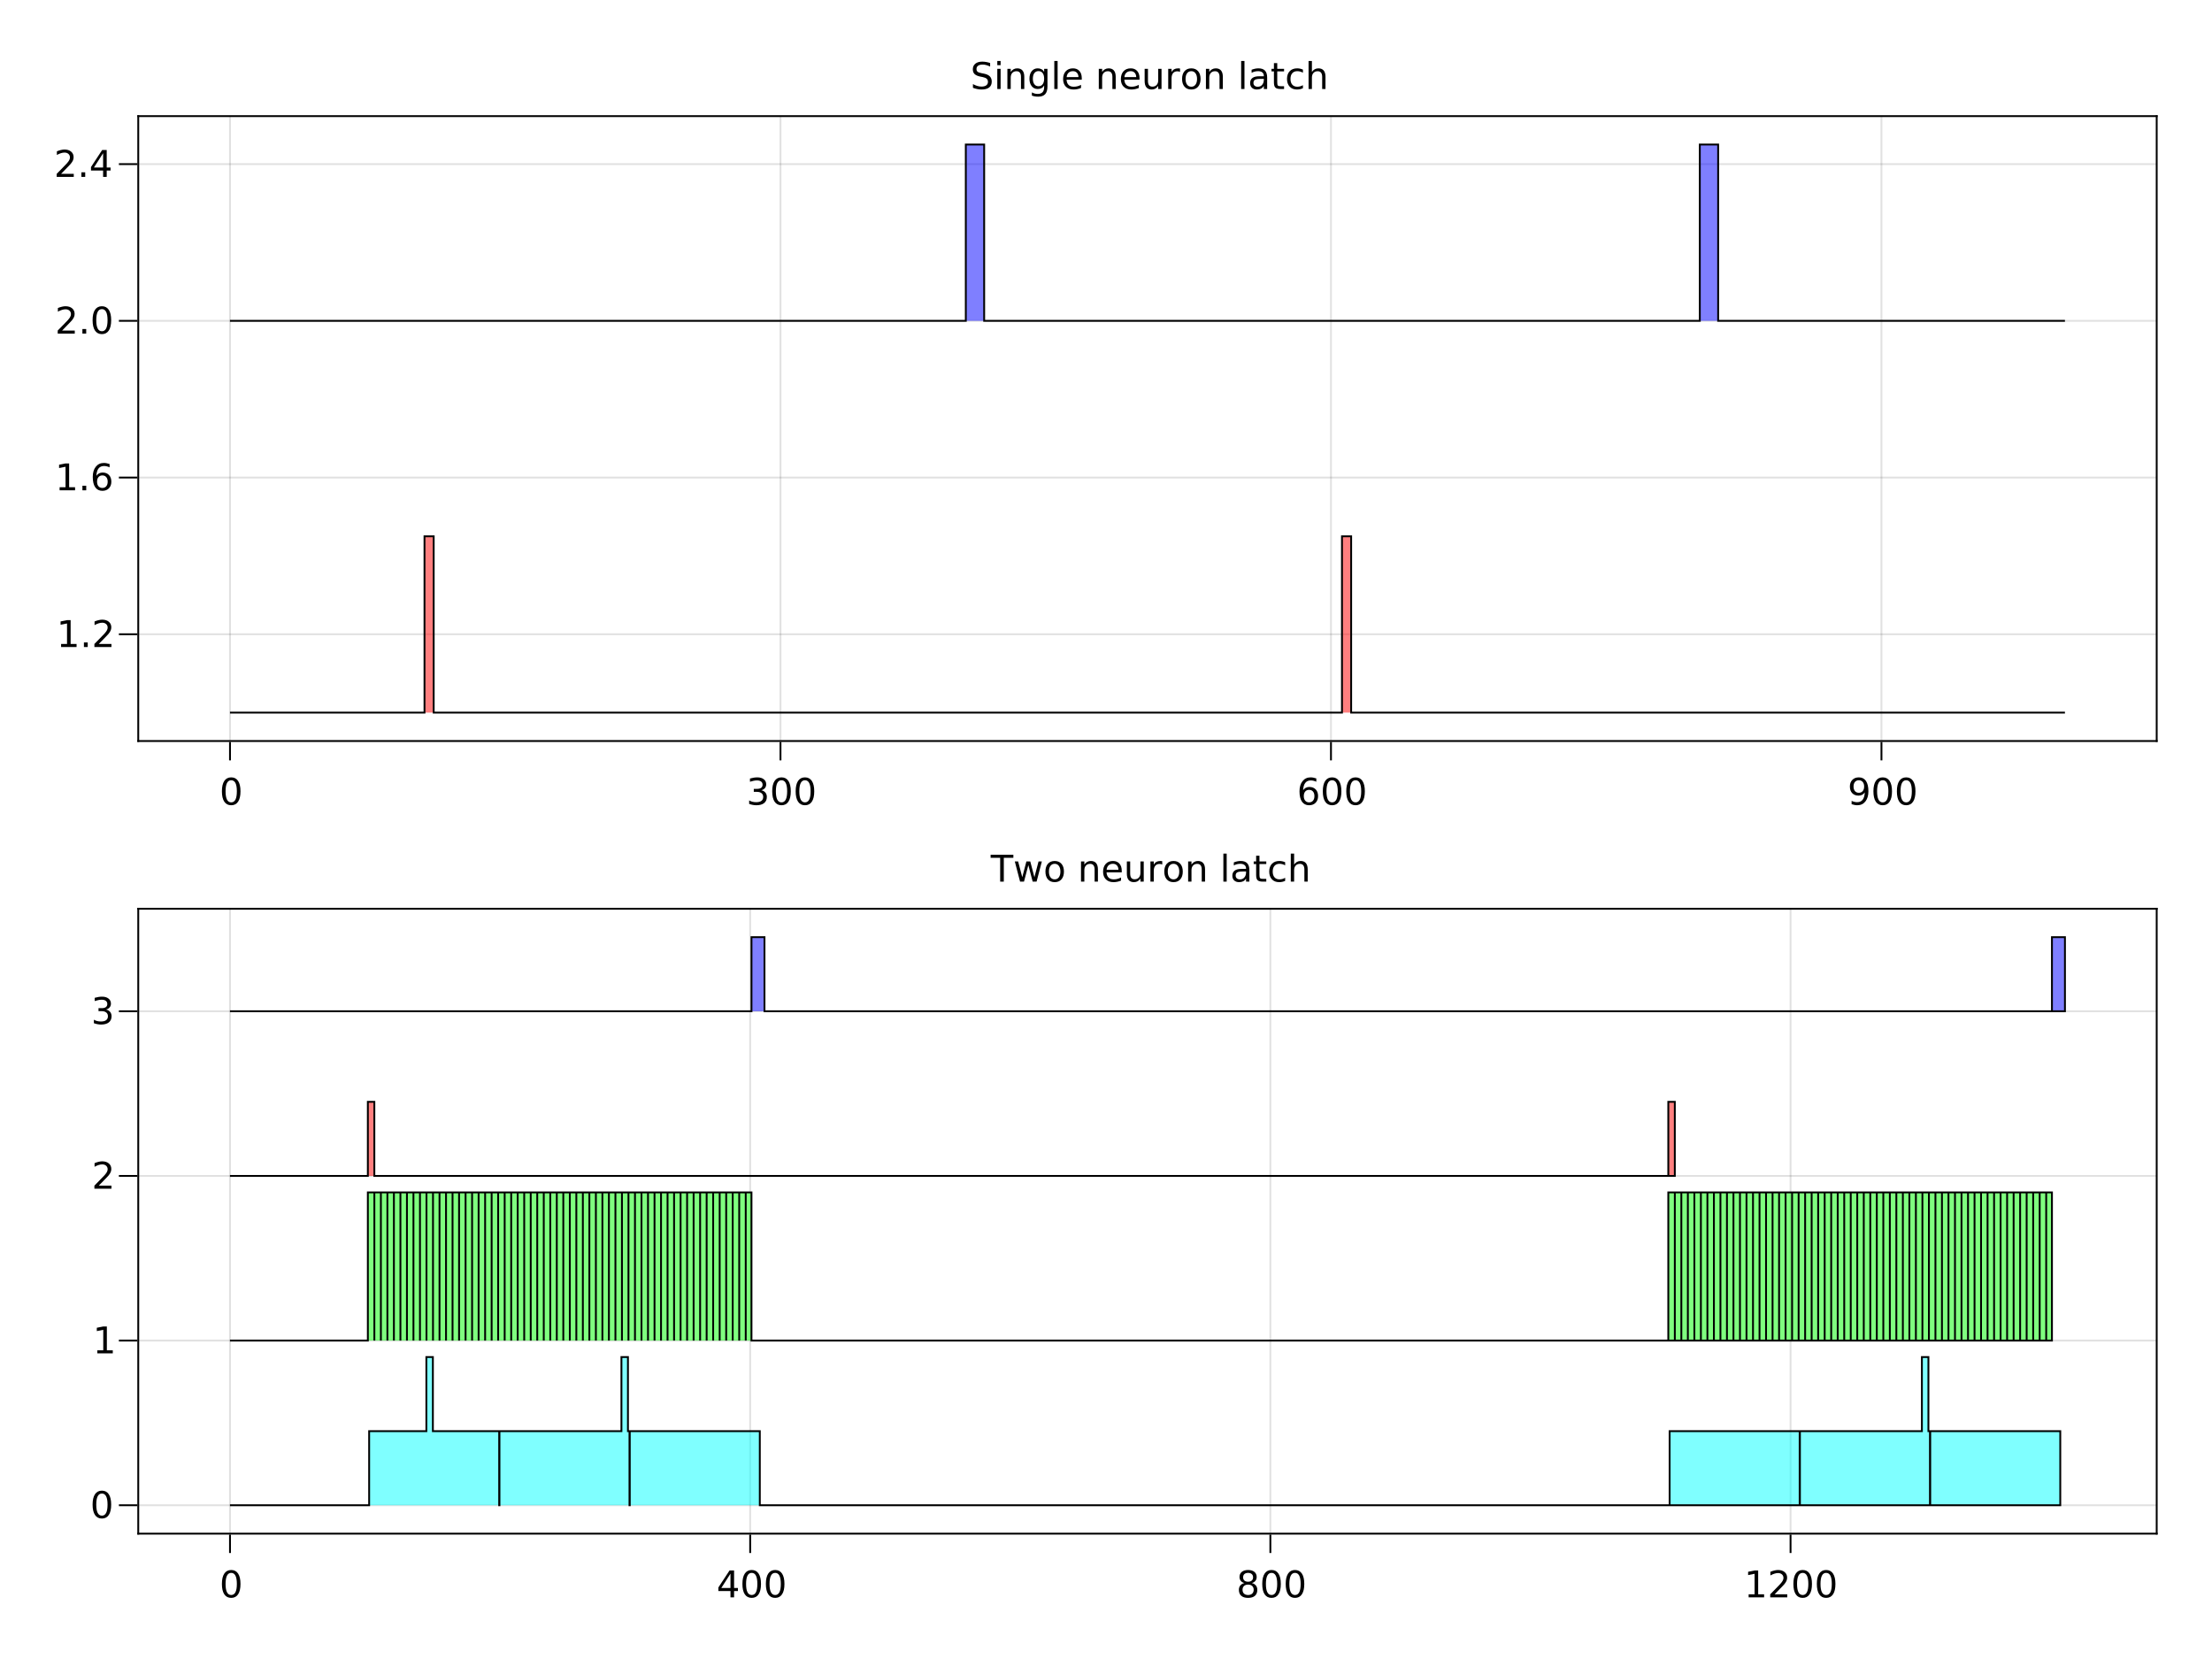 <?xml version="1.0" encoding="UTF-8"?>
<svg xmlns="http://www.w3.org/2000/svg" xmlns:xlink="http://www.w3.org/1999/xlink" width="1200pt" height="900pt" viewBox="0 0 1200 900" version="1.1">
<defs>
<g>
<symbol overflow="visible" id="glyph0-0">
<path style="stroke:none;" d="M 1 3.531 L 1 -14.109 L 11 -14.109 L 11 3.531 Z M 2.125 2.422 L 9.891 2.422 L 9.891 -12.984 L 2.125 -12.984 Z M 2.125 2.422 "/>
</symbol>
<symbol overflow="visible" id="glyph0-1">
<path style="stroke:none;" d="M 6.359 -13.281 C 5.336 -13.281 4.57 -12.781 4.062 -11.781 C 3.551 -10.781 3.297 -9.281 3.297 -7.281 C 3.297 -5.281 3.551 -3.781 4.062 -2.781 C 4.57 -1.781 5.336 -1.281 6.359 -1.281 C 7.379 -1.281 8.145 -1.781 8.656 -2.781 C 9.164 -3.781 9.422 -5.281 9.422 -7.281 C 9.422 -9.281 9.164 -10.781 8.656 -11.781 C 8.145 -12.781 7.379 -13.281 6.359 -13.281 Z M 6.359 -14.844 C 7.992 -14.844 9.238 -14.195 10.094 -12.906 C 10.957 -11.613 11.391 -9.738 11.391 -7.281 C 11.391 -4.82 10.957 -2.945 10.094 -1.656 C 9.238 -0.363 7.992 0.281 6.359 0.281 C 4.723 0.281 3.473 -0.363 2.609 -1.656 C 1.742 -2.945 1.312 -4.82 1.312 -7.281 C 1.312 -9.738 1.742 -11.613 2.609 -12.906 C 3.473 -14.195 4.723 -14.844 6.359 -14.844 Z M 6.359 -14.844 "/>
</symbol>
<symbol overflow="visible" id="glyph0-2">
<path style="stroke:none;" d="M 8.109 -7.859 C 9.055 -7.66 9.797 -7.238 10.328 -6.594 C 10.859 -5.957 11.125 -5.172 11.125 -4.234 C 11.125 -2.797 10.629 -1.68 9.641 -0.891 C 8.648 -0.109 7.242 0.281 5.422 0.281 C 4.805 0.281 4.176 0.219 3.531 0.094 C 2.883 -0.02 2.219 -0.195 1.531 -0.438 L 1.531 -2.344 C 2.07 -2.02 2.664 -1.773 3.312 -1.609 C 3.969 -1.453 4.648 -1.375 5.359 -1.375 C 6.598 -1.375 7.539 -1.617 8.188 -2.109 C 8.832 -2.598 9.156 -3.305 9.156 -4.234 C 9.156 -5.098 8.852 -5.77 8.25 -6.25 C 7.656 -6.738 6.82 -6.984 5.75 -6.984 L 4.047 -6.984 L 4.047 -8.609 L 5.828 -8.609 C 6.797 -8.609 7.535 -8.801 8.047 -9.188 C 8.555 -9.57 8.812 -10.129 8.812 -10.859 C 8.812 -11.609 8.547 -12.18 8.016 -12.578 C 7.492 -12.984 6.738 -13.188 5.75 -13.188 C 5.207 -13.188 4.625 -13.125 4 -13 C 3.383 -12.883 2.707 -12.707 1.969 -12.469 L 1.969 -14.219 C 2.719 -14.426 3.414 -14.582 4.062 -14.688 C 4.719 -14.789 5.336 -14.844 5.922 -14.844 C 7.422 -14.844 8.602 -14.5 9.469 -13.812 C 10.344 -13.133 10.781 -12.219 10.781 -11.062 C 10.781 -10.258 10.547 -9.578 10.078 -9.016 C 9.617 -8.461 8.961 -8.078 8.109 -7.859 Z M 8.109 -7.859 "/>
</symbol>
<symbol overflow="visible" id="glyph0-3">
<path style="stroke:none;" d="M 6.609 -8.078 C 5.723 -8.078 5.02 -7.773 4.5 -7.172 C 3.977 -6.566 3.719 -5.734 3.719 -4.672 C 3.719 -3.629 3.977 -2.801 4.5 -2.188 C 5.02 -1.582 5.723 -1.281 6.609 -1.281 C 7.492 -1.281 8.191 -1.582 8.703 -2.188 C 9.223 -2.801 9.484 -3.629 9.484 -4.672 C 9.484 -5.734 9.223 -6.566 8.703 -7.172 C 8.191 -7.773 7.492 -8.078 6.609 -8.078 Z M 10.516 -14.266 L 10.516 -12.469 C 10.023 -12.695 9.523 -12.875 9.016 -13 C 8.516 -13.125 8.016 -13.188 7.516 -13.188 C 6.211 -13.188 5.219 -12.742 4.531 -11.859 C 3.844 -10.984 3.453 -9.656 3.359 -7.875 C 3.742 -8.445 4.223 -8.883 4.797 -9.188 C 5.379 -9.488 6.02 -9.641 6.719 -9.641 C 8.188 -9.641 9.344 -9.191 10.188 -8.297 C 11.039 -7.41 11.469 -6.203 11.469 -4.672 C 11.469 -3.18 11.023 -1.984 10.141 -1.078 C 9.254 -0.172 8.078 0.281 6.609 0.281 C 4.922 0.281 3.629 -0.363 2.734 -1.656 C 1.836 -2.945 1.391 -4.82 1.391 -7.281 C 1.391 -9.582 1.938 -11.414 3.031 -12.781 C 4.125 -14.156 5.594 -14.844 7.438 -14.844 C 7.938 -14.844 8.438 -14.789 8.938 -14.688 C 9.445 -14.594 9.973 -14.453 10.516 -14.266 Z M 10.516 -14.266 "/>
</symbol>
<symbol overflow="visible" id="glyph0-4">
<path style="stroke:none;" d="M 2.203 -0.297 L 2.203 -2.094 C 2.691 -1.863 3.191 -1.688 3.703 -1.562 C 4.211 -1.438 4.711 -1.375 5.203 -1.375 C 6.504 -1.375 7.492 -1.812 8.172 -2.688 C 8.859 -3.562 9.254 -4.895 9.359 -6.688 C 8.984 -6.125 8.504 -5.691 7.922 -5.391 C 7.336 -5.086 6.695 -4.938 6 -4.938 C 4.539 -4.938 3.383 -5.379 2.531 -6.266 C 1.688 -7.148 1.266 -8.359 1.266 -9.891 C 1.266 -11.379 1.707 -12.578 2.594 -13.484 C 3.477 -14.391 4.656 -14.844 6.125 -14.844 C 7.812 -14.844 9.098 -14.195 9.984 -12.906 C 10.867 -11.613 11.312 -9.738 11.312 -7.281 C 11.312 -4.977 10.766 -3.141 9.672 -1.766 C 8.586 -0.398 7.125 0.281 5.281 0.281 C 4.789 0.281 4.289 0.227 3.781 0.125 C 3.27 0.031 2.742 -0.109 2.203 -0.297 Z M 6.125 -6.484 C 7.008 -6.484 7.707 -6.785 8.219 -7.391 C 8.738 -7.992 9 -8.828 9 -9.891 C 9 -10.93 8.738 -11.754 8.219 -12.359 C 7.707 -12.973 7.008 -13.281 6.125 -13.281 C 5.238 -13.281 4.535 -12.973 4.016 -12.359 C 3.504 -11.754 3.25 -10.93 3.25 -9.891 C 3.25 -8.828 3.504 -7.992 4.016 -7.391 C 4.535 -6.785 5.238 -6.484 6.125 -6.484 Z M 6.125 -6.484 "/>
</symbol>
<symbol overflow="visible" id="glyph0-5">
<path style="stroke:none;" d="M 2.484 -1.656 L 5.703 -1.656 L 5.703 -12.781 L 2.203 -12.078 L 2.203 -13.875 L 5.688 -14.578 L 7.656 -14.578 L 7.656 -1.656 L 10.875 -1.656 L 10.875 0 L 2.484 0 Z M 2.484 -1.656 "/>
</symbol>
<symbol overflow="visible" id="glyph0-6">
<path style="stroke:none;" d="M 2.141 -2.484 L 4.203 -2.484 L 4.203 0 L 2.141 0 Z M 2.141 -2.484 "/>
</symbol>
<symbol overflow="visible" id="glyph0-7">
<path style="stroke:none;" d="M 3.844 -1.656 L 10.719 -1.656 L 10.719 0 L 1.469 0 L 1.469 -1.656 C 2.219 -2.438 3.238 -3.477 4.531 -4.781 C 5.82 -6.082 6.633 -6.926 6.969 -7.312 C 7.594 -8.02 8.031 -8.617 8.281 -9.109 C 8.531 -9.598 8.656 -10.082 8.656 -10.562 C 8.656 -11.332 8.383 -11.961 7.844 -12.453 C 7.301 -12.941 6.594 -13.188 5.719 -13.188 C 5.102 -13.188 4.453 -13.078 3.766 -12.859 C 3.078 -12.648 2.344 -12.328 1.562 -11.891 L 1.562 -13.875 C 2.352 -14.195 3.094 -14.438 3.781 -14.594 C 4.477 -14.758 5.113 -14.844 5.688 -14.844 C 7.195 -14.844 8.398 -14.461 9.297 -13.703 C 10.191 -12.953 10.641 -11.945 10.641 -10.688 C 10.641 -10.082 10.523 -9.508 10.297 -8.969 C 10.078 -8.438 9.672 -7.805 9.078 -7.078 C 8.922 -6.891 8.406 -6.344 7.531 -5.438 C 6.656 -4.539 5.426 -3.281 3.844 -1.656 Z M 3.844 -1.656 "/>
</symbol>
<symbol overflow="visible" id="glyph0-8">
<path style="stroke:none;" d="M 7.562 -12.859 L 2.578 -5.078 L 7.562 -5.078 Z M 7.047 -14.578 L 9.516 -14.578 L 9.516 -5.078 L 11.609 -5.078 L 11.609 -3.438 L 9.516 -3.438 L 9.516 0 L 7.562 0 L 7.562 -3.438 L 0.984 -3.438 L 0.984 -5.344 Z M 7.047 -14.578 "/>
</symbol>
<symbol overflow="visible" id="glyph0-9">
<path style="stroke:none;" d="M 10.703 -14.109 L 10.703 -12.172 C 9.953 -12.535 9.242 -12.805 8.578 -12.984 C 7.922 -13.16 7.281 -13.25 6.656 -13.25 C 5.582 -13.25 4.754 -13.039 4.172 -12.625 C 3.586 -12.207 3.297 -11.613 3.297 -10.844 C 3.297 -10.195 3.488 -9.707 3.875 -9.375 C 4.27 -9.051 5.004 -8.785 6.078 -8.578 L 7.281 -8.344 C 8.75 -8.062 9.832 -7.566 10.531 -6.859 C 11.227 -6.148 11.578 -5.207 11.578 -4.031 C 11.578 -2.613 11.102 -1.539 10.156 -0.812 C 9.207 -0.082 7.82 0.281 6 0.281 C 5.312 0.281 4.578 0.203 3.797 0.047 C 3.016 -0.109 2.207 -0.336 1.375 -0.641 L 1.375 -2.672 C 2.176 -2.223 2.961 -1.883 3.734 -1.656 C 4.504 -1.426 5.258 -1.312 6 -1.312 C 7.125 -1.312 7.988 -1.531 8.594 -1.969 C 9.207 -2.414 9.516 -3.051 9.516 -3.875 C 9.516 -4.594 9.297 -5.148 8.859 -5.547 C 8.422 -5.953 7.703 -6.258 6.703 -6.469 L 5.5 -6.703 C 4.031 -6.992 2.961 -7.453 2.297 -8.078 C 1.641 -8.703 1.312 -9.57 1.312 -10.688 C 1.312 -11.977 1.766 -12.992 2.672 -13.734 C 3.586 -14.473 4.844 -14.844 6.438 -14.844 C 7.125 -14.844 7.82 -14.781 8.531 -14.656 C 9.238 -14.531 9.961 -14.348 10.703 -14.109 Z M 10.703 -14.109 "/>
</symbol>
<symbol overflow="visible" id="glyph0-10">
<path style="stroke:none;" d="M 1.891 -10.938 L 3.688 -10.938 L 3.688 0 L 1.891 0 Z M 1.891 -15.203 L 3.688 -15.203 L 3.688 -12.922 L 1.891 -12.922 Z M 1.891 -15.203 "/>
</symbol>
<symbol overflow="visible" id="glyph0-11">
<path style="stroke:none;" d="M 10.984 -6.609 L 10.984 0 L 9.188 0 L 9.188 -6.547 C 9.188 -7.578 8.984 -8.348 8.578 -8.859 C 8.172 -9.379 7.566 -9.641 6.766 -9.641 C 5.785 -9.641 5.016 -9.328 4.453 -8.703 C 3.898 -8.086 3.625 -7.25 3.625 -6.188 L 3.625 0 L 1.812 0 L 1.812 -10.938 L 3.625 -10.938 L 3.625 -9.234 C 4.051 -9.891 4.555 -10.379 5.141 -10.703 C 5.723 -11.035 6.395 -11.203 7.156 -11.203 C 8.414 -11.203 9.367 -10.812 10.016 -10.031 C 10.66 -9.258 10.984 -8.117 10.984 -6.609 Z M 10.984 -6.609 "/>
</symbol>
<symbol overflow="visible" id="glyph0-12">
<path style="stroke:none;" d="M 9.078 -5.594 C 9.078 -6.895 8.805 -7.906 8.266 -8.625 C 7.734 -9.344 6.984 -9.703 6.016 -9.703 C 5.055 -9.703 4.305 -9.344 3.766 -8.625 C 3.223 -7.906 2.953 -6.895 2.953 -5.594 C 2.953 -4.301 3.223 -3.297 3.766 -2.578 C 4.305 -1.859 5.055 -1.5 6.016 -1.5 C 6.984 -1.5 7.734 -1.859 8.266 -2.578 C 8.805 -3.297 9.078 -4.301 9.078 -5.594 Z M 10.875 -1.359 C 10.875 0.504 10.461 1.891 9.641 2.797 C 8.816 3.703 7.551 4.156 5.844 4.156 C 5.207 4.156 4.609 4.109 4.047 4.016 C 3.492 3.922 2.953 3.773 2.422 3.578 L 2.422 1.844 C 2.953 2.125 3.473 2.332 3.984 2.469 C 4.492 2.602 5.02 2.672 5.562 2.672 C 6.738 2.672 7.617 2.363 8.203 1.75 C 8.785 1.133 9.078 0.207 9.078 -1.031 L 9.078 -1.922 C 8.711 -1.273 8.238 -0.789 7.656 -0.469 C 7.07 -0.156 6.379 0 5.578 0 C 4.234 0 3.148 -0.508 2.328 -1.531 C 1.516 -2.551 1.109 -3.906 1.109 -5.594 C 1.109 -7.289 1.516 -8.648 2.328 -9.672 C 3.148 -10.691 4.234 -11.203 5.578 -11.203 C 6.379 -11.203 7.07 -11.039 7.656 -10.719 C 8.238 -10.406 8.711 -9.926 9.078 -9.281 L 9.078 -10.938 L 10.875 -10.938 Z M 10.875 -1.359 "/>
</symbol>
<symbol overflow="visible" id="glyph0-13">
<path style="stroke:none;" d="M 1.891 -15.203 L 3.688 -15.203 L 3.688 0 L 1.891 0 Z M 1.891 -15.203 "/>
</symbol>
<symbol overflow="visible" id="glyph0-14">
<path style="stroke:none;" d="M 11.234 -5.922 L 11.234 -5.047 L 2.984 -5.047 C 3.055 -3.805 3.426 -2.859 4.094 -2.203 C 4.758 -1.555 5.691 -1.234 6.891 -1.234 C 7.578 -1.234 8.242 -1.316 8.891 -1.484 C 9.535 -1.66 10.18 -1.914 10.828 -2.25 L 10.828 -0.562 C 10.18 -0.281 9.52 -0.07 8.844 0.062 C 8.164 0.207 7.477 0.281 6.781 0.281 C 5.031 0.281 3.645 -0.223 2.625 -1.234 C 1.613 -2.254 1.109 -3.629 1.109 -5.359 C 1.109 -7.148 1.586 -8.57 2.547 -9.625 C 3.516 -10.676 4.82 -11.203 6.469 -11.203 C 7.938 -11.203 9.098 -10.727 9.953 -9.781 C 10.805 -8.832 11.234 -7.547 11.234 -5.922 Z M 9.438 -6.453 C 9.426 -7.43 9.148 -8.211 8.609 -8.797 C 8.078 -9.379 7.367 -9.672 6.484 -9.672 C 5.484 -9.672 4.68 -9.391 4.078 -8.828 C 3.473 -8.266 3.125 -7.469 3.031 -6.438 Z M 9.438 -6.453 "/>
</symbol>
<symbol overflow="visible" id="glyph0-15">
<path style="stroke:none;" d=""/>
</symbol>
<symbol overflow="visible" id="glyph0-16">
<path style="stroke:none;" d="M 1.703 -4.312 L 1.703 -10.938 L 3.5 -10.938 L 3.5 -4.391 C 3.5 -3.348 3.695 -2.566 4.094 -2.047 C 4.5 -1.535 5.109 -1.281 5.922 -1.281 C 6.891 -1.281 7.656 -1.586 8.219 -2.203 C 8.781 -2.828 9.062 -3.672 9.062 -4.734 L 9.062 -10.938 L 10.859 -10.938 L 10.859 0 L 9.062 0 L 9.062 -1.688 C 8.625 -1.02 8.117 -0.523 7.547 -0.203 C 6.973 0.117 6.301 0.281 5.531 0.281 C 4.281 0.281 3.328 -0.109 2.672 -0.891 C 2.023 -1.672 1.703 -2.812 1.703 -4.312 Z M 6.219 -11.203 Z M 6.219 -11.203 "/>
</symbol>
<symbol overflow="visible" id="glyph0-17">
<path style="stroke:none;" d="M 8.219 -9.266 C 8.02 -9.379 7.801 -9.461 7.562 -9.516 C 7.32 -9.566 7.062 -9.594 6.781 -9.594 C 5.758 -9.594 4.977 -9.266 4.438 -8.609 C 3.895 -7.953 3.625 -7.004 3.625 -5.766 L 3.625 0 L 1.812 0 L 1.812 -10.938 L 3.625 -10.938 L 3.625 -9.234 C 4 -9.898 4.488 -10.395 5.094 -10.719 C 5.695 -11.039 6.438 -11.203 7.312 -11.203 C 7.426 -11.203 7.555 -11.191 7.703 -11.172 C 7.859 -11.16 8.031 -11.141 8.219 -11.109 Z M 8.219 -9.266 "/>
</symbol>
<symbol overflow="visible" id="glyph0-18">
<path style="stroke:none;" d="M 6.125 -9.672 C 5.156 -9.672 4.391 -9.297 3.828 -8.547 C 3.273 -7.797 3 -6.766 3 -5.453 C 3 -4.148 3.273 -3.117 3.828 -2.359 C 4.391 -1.609 5.156 -1.234 6.125 -1.234 C 7.082 -1.234 7.836 -1.609 8.391 -2.359 C 8.953 -3.117 9.234 -4.148 9.234 -5.453 C 9.234 -6.754 8.953 -7.781 8.391 -8.531 C 7.836 -9.289 7.082 -9.672 6.125 -9.672 Z M 6.125 -11.203 C 7.688 -11.203 8.91 -10.691 9.797 -9.672 C 10.691 -8.66 11.141 -7.254 11.141 -5.453 C 11.141 -3.672 10.691 -2.27 9.797 -1.25 C 8.91 -0.227 7.688 0.281 6.125 0.281 C 4.551 0.281 3.32 -0.227 2.438 -1.25 C 1.551 -2.27 1.109 -3.672 1.109 -5.453 C 1.109 -7.254 1.551 -8.66 2.438 -9.672 C 3.32 -10.691 4.551 -11.203 6.125 -11.203 Z M 6.125 -11.203 "/>
</symbol>
<symbol overflow="visible" id="glyph0-19">
<path style="stroke:none;" d="M 6.859 -5.5 C 5.398 -5.5 4.391 -5.332 3.828 -5 C 3.273 -4.664 3 -4.098 3 -3.297 C 3 -2.66 3.207 -2.156 3.625 -1.781 C 4.051 -1.406 4.625 -1.219 5.344 -1.219 C 6.344 -1.219 7.141 -1.57 7.734 -2.281 C 8.336 -2.988 8.641 -3.926 8.641 -5.094 L 8.641 -5.5 Z M 10.438 -6.234 L 10.438 0 L 8.641 0 L 8.641 -1.656 C 8.234 -1 7.723 -0.508 7.109 -0.188 C 6.492 0.125 5.742 0.281 4.859 0.281 C 3.742 0.281 2.852 -0.031 2.188 -0.656 C 1.531 -1.289 1.203 -2.133 1.203 -3.188 C 1.203 -4.414 1.613 -5.344 2.438 -5.969 C 3.258 -6.594 4.488 -6.906 6.125 -6.906 L 8.641 -6.906 L 8.641 -7.078 C 8.641 -7.91 8.367 -8.551 7.828 -9 C 7.285 -9.445 6.52 -9.672 5.531 -9.672 C 4.906 -9.672 4.297 -9.598 3.703 -9.453 C 3.117 -9.305 2.551 -9.082 2 -8.781 L 2 -10.438 C 2.656 -10.695 3.289 -10.891 3.906 -11.016 C 4.531 -11.141 5.133 -11.203 5.719 -11.203 C 7.301 -11.203 8.484 -10.789 9.266 -9.969 C 10.047 -9.145 10.438 -7.898 10.438 -6.234 Z M 10.438 -6.234 "/>
</symbol>
<symbol overflow="visible" id="glyph0-20">
<path style="stroke:none;" d="M 3.656 -14.047 L 3.656 -10.938 L 7.359 -10.938 L 7.359 -9.547 L 3.656 -9.547 L 3.656 -3.609 C 3.656 -2.711 3.773 -2.133 4.016 -1.875 C 4.266 -1.625 4.766 -1.5 5.516 -1.5 L 7.359 -1.5 L 7.359 0 L 5.516 0 C 4.129 0 3.172 -0.254 2.641 -0.766 C 2.117 -1.285 1.859 -2.234 1.859 -3.609 L 1.859 -9.547 L 0.531 -9.547 L 0.531 -10.938 L 1.859 -10.938 L 1.859 -14.047 Z M 3.656 -14.047 "/>
</symbol>
<symbol overflow="visible" id="glyph0-21">
<path style="stroke:none;" d="M 9.75 -10.516 L 9.75 -8.844 C 9.25 -9.125 8.742 -9.332 8.234 -9.469 C 7.723 -9.602 7.207 -9.672 6.688 -9.672 C 5.52 -9.672 4.613 -9.301 3.969 -8.562 C 3.32 -7.832 3 -6.797 3 -5.453 C 3 -4.117 3.32 -3.082 3.969 -2.344 C 4.613 -1.602 5.52 -1.234 6.688 -1.234 C 7.207 -1.234 7.723 -1.301 8.234 -1.438 C 8.742 -1.582 9.25 -1.797 9.75 -2.078 L 9.75 -0.422 C 9.25 -0.18 8.727 -0.004 8.188 0.109 C 7.656 0.223 7.086 0.281 6.484 0.281 C 4.836 0.281 3.531 -0.234 2.562 -1.266 C 1.594 -2.305 1.109 -3.703 1.109 -5.453 C 1.109 -7.242 1.598 -8.648 2.578 -9.672 C 3.555 -10.691 4.898 -11.203 6.609 -11.203 C 7.16 -11.203 7.695 -11.145 8.219 -11.031 C 8.75 -10.914 9.258 -10.742 9.75 -10.516 Z M 9.75 -10.516 "/>
</symbol>
<symbol overflow="visible" id="glyph0-22">
<path style="stroke:none;" d="M 10.984 -6.609 L 10.984 0 L 9.188 0 L 9.188 -6.547 C 9.188 -7.578 8.984 -8.348 8.578 -8.859 C 8.172 -9.379 7.566 -9.641 6.766 -9.641 C 5.785 -9.641 5.016 -9.328 4.453 -8.703 C 3.898 -8.086 3.625 -7.25 3.625 -6.188 L 3.625 0 L 1.812 0 L 1.812 -15.203 L 3.625 -15.203 L 3.625 -9.234 C 4.051 -9.891 4.555 -10.379 5.141 -10.703 C 5.723 -11.035 6.395 -11.203 7.156 -11.203 C 8.414 -11.203 9.367 -10.812 10.016 -10.031 C 10.66 -9.258 10.984 -8.117 10.984 -6.609 Z M 10.984 -6.609 "/>
</symbol>
<symbol overflow="visible" id="glyph0-23">
<path style="stroke:none;" d="M 6.359 -6.922 C 5.422 -6.922 4.68 -6.672 4.141 -6.172 C 3.609 -5.672 3.344 -4.984 3.344 -4.109 C 3.344 -3.223 3.609 -2.531 4.141 -2.031 C 4.68 -1.531 5.422 -1.281 6.359 -1.281 C 7.297 -1.281 8.035 -1.531 8.578 -2.031 C 9.117 -2.539 9.391 -3.234 9.391 -4.109 C 9.391 -4.984 9.117 -5.672 8.578 -6.172 C 8.047 -6.672 7.305 -6.922 6.359 -6.922 Z M 4.391 -7.766 C 3.535 -7.973 2.875 -8.363 2.406 -8.938 C 1.938 -9.52 1.703 -10.227 1.703 -11.062 C 1.703 -12.227 2.113 -13.148 2.938 -13.828 C 3.77 -14.504 4.91 -14.844 6.359 -14.844 C 7.805 -14.844 8.941 -14.504 9.766 -13.828 C 10.598 -13.148 11.016 -12.227 11.016 -11.062 C 11.016 -10.227 10.773 -9.52 10.297 -8.938 C 9.828 -8.363 9.176 -7.973 8.344 -7.766 C 9.289 -7.547 10.031 -7.113 10.562 -6.469 C 11.094 -5.82 11.359 -5.035 11.359 -4.109 C 11.359 -2.691 10.926 -1.602 10.062 -0.844 C 9.195 -0.094 7.961 0.281 6.359 0.281 C 4.754 0.281 3.52 -0.094 2.656 -0.844 C 1.789 -1.602 1.359 -2.691 1.359 -4.109 C 1.359 -5.035 1.625 -5.82 2.156 -6.469 C 2.688 -7.113 3.43 -7.547 4.391 -7.766 Z M 3.656 -10.875 C 3.656 -10.125 3.891 -9.535 4.359 -9.109 C 4.836 -8.691 5.504 -8.484 6.359 -8.484 C 7.203 -8.484 7.863 -8.691 8.344 -9.109 C 8.82 -9.535 9.062 -10.125 9.062 -10.875 C 9.062 -11.633 8.82 -12.223 8.344 -12.641 C 7.863 -13.066 7.203 -13.281 6.359 -13.281 C 5.504 -13.281 4.836 -13.066 4.359 -12.641 C 3.891 -12.223 3.656 -11.633 3.656 -10.875 Z M 3.656 -10.875 "/>
</symbol>
<symbol overflow="visible" id="glyph0-24">
<path style="stroke:none;" d="M -0.062 -14.578 L 12.281 -14.578 L 12.281 -12.922 L 7.094 -12.922 L 7.094 0 L 5.125 0 L 5.125 -12.922 L -0.062 -12.922 Z M -0.062 -14.578 "/>
</symbol>
<symbol overflow="visible" id="glyph0-25">
<path style="stroke:none;" d="M 0.844 -10.938 L 2.641 -10.938 L 4.891 -2.406 L 7.125 -10.938 L 9.234 -10.938 L 11.484 -2.406 L 13.719 -10.938 L 15.516 -10.938 L 12.656 0 L 10.531 0 L 8.188 -8.969 L 5.828 0 L 3.703 0 Z M 0.844 -10.938 "/>
</symbol>
</g>
</defs>
<g id="surface1">
<rect x="0" y="0" width="1200" height="900" style="fill:rgb(100%,100%,100%);fill-opacity:1;stroke:none;"/>
<path style=" stroke:none;fill-rule:nonzero;fill:rgb(100%,100%,100%);fill-opacity:1;" d="M 75 402 L 1170 402 L 1170 63 L 75 63 Z M 75 402 "/>
<path style=" stroke:none;fill-rule:nonzero;fill:rgb(100%,100%,100%);fill-opacity:1;" d="M 75 832 L 1170 832 L 1170 493 L 75 493 Z M 75 832 "/>
<path style="fill:none;stroke-width:1;stroke-linecap:butt;stroke-linejoin:miter;stroke:rgb(0%,0%,0%);stroke-opacity:0.12;stroke-miterlimit:10;" d="M 124.773 402 L 124.773 63 M 423.41 402 L 423.41 63 M 722.047 402 L 722.047 63 M 1020.684 402 L 1020.684 63 "/>
<path style="fill:none;stroke-width:1;stroke-linecap:butt;stroke-linejoin:miter;stroke:rgb(0%,0%,0%);stroke-opacity:0.12;stroke-miterlimit:10;" d="M 75 344.082 L 1170 344.082 M 75 259.066 L 1170 259.066 M 75 174.051 L 1170 174.051 M 75 89.035 L 1170 89.035 "/>
<path style="fill:none;stroke-width:1;stroke-linecap:butt;stroke-linejoin:miter;stroke:rgb(0%,0%,0%);stroke-opacity:0.12;stroke-miterlimit:10;" d="M 124.773 832 L 124.773 493 M 406.973 832 L 406.973 493 M 689.168 832 L 689.168 493 M 971.367 832 L 971.367 493 "/>
<path style="fill:none;stroke-width:1;stroke-linecap:butt;stroke-linejoin:miter;stroke:rgb(0%,0%,0%);stroke-opacity:0.12;stroke-miterlimit:10;" d="M 75 816.59 L 1170 816.59 M 75 727.262 L 1170 727.262 M 75 637.934 L 1170 637.934 M 75 548.605 L 1170 548.605 "/>
<g style="fill:rgb(0%,0%,0%);fill-opacity:1;">
  <use xlink:href="#glyph0-1" x="119.074" y="436.562"/>
</g>
<g style="fill:rgb(0%,0%,0%);fill-opacity:1;">
  <use xlink:href="#glyph0-2" x="404.883" y="436.562"/>
</g>
<g style="fill:rgb(0%,0%,0%);fill-opacity:1;">
  <use xlink:href="#glyph0-1" x="417.609" y="436.562"/>
</g>
<g style="fill:rgb(0%,0%,0%);fill-opacity:1;">
  <use xlink:href="#glyph0-1" x="430.332" y="436.562"/>
</g>
<g style="fill:rgb(0%,0%,0%);fill-opacity:1;">
  <use xlink:href="#glyph0-3" x="703.582" y="436.562"/>
</g>
<g style="fill:rgb(0%,0%,0%);fill-opacity:1;">
  <use xlink:href="#glyph0-1" x="716.309" y="436.562"/>
</g>
<g style="fill:rgb(0%,0%,0%);fill-opacity:1;">
  <use xlink:href="#glyph0-1" x="729.031" y="436.562"/>
</g>
<g style="fill:rgb(0%,0%,0%);fill-opacity:1;">
  <use xlink:href="#glyph0-4" x="1002.289" y="436.562"/>
</g>
<g style="fill:rgb(0%,0%,0%);fill-opacity:1;">
  <use xlink:href="#glyph0-1" x="1015.012" y="436.562"/>
</g>
<g style="fill:rgb(0%,0%,0%);fill-opacity:1;">
  <use xlink:href="#glyph0-1" x="1027.738" y="436.562"/>
</g>
<g style="fill:rgb(0%,0%,0%);fill-opacity:1;">
  <use xlink:href="#glyph0-5" x="30.66" y="351.008"/>
</g>
<g style="fill:rgb(0%,0%,0%);fill-opacity:1;">
  <use xlink:href="#glyph0-6" x="43.383" y="351.008"/>
</g>
<g style="fill:rgb(0%,0%,0%);fill-opacity:1;">
  <use xlink:href="#glyph0-7" x="49.742" y="351.008"/>
</g>
<g style="fill:rgb(0%,0%,0%);fill-opacity:1;">
  <use xlink:href="#glyph0-5" x="29.852" y="265.992"/>
</g>
<g style="fill:rgb(0%,0%,0%);fill-opacity:1;">
  <use xlink:href="#glyph0-6" x="42.574" y="265.992"/>
</g>
<g style="fill:rgb(0%,0%,0%);fill-opacity:1;">
  <use xlink:href="#glyph0-3" x="48.934" y="265.992"/>
</g>
<g style="fill:rgb(0%,0%,0%);fill-opacity:1;">
  <use xlink:href="#glyph0-7" x="29.84" y="180.977"/>
</g>
<g style="fill:rgb(0%,0%,0%);fill-opacity:1;">
  <use xlink:href="#glyph0-6" x="42.562" y="180.977"/>
</g>
<g style="fill:rgb(0%,0%,0%);fill-opacity:1;">
  <use xlink:href="#glyph0-1" x="48.922" y="180.977"/>
</g>
<g style="fill:rgb(0%,0%,0%);fill-opacity:1;">
  <use xlink:href="#glyph0-7" x="29.293" y="95.961"/>
</g>
<g style="fill:rgb(0%,0%,0%);fill-opacity:1;">
  <use xlink:href="#glyph0-6" x="42.02" y="95.961"/>
</g>
<g style="fill:rgb(0%,0%,0%);fill-opacity:1;">
  <use xlink:href="#glyph0-8" x="48.375" y="95.961"/>
</g>
<g style="fill:rgb(0%,0%,0%);fill-opacity:1;">
  <use xlink:href="#glyph0-9" x="526.441" y="48.281"/>
</g>
<g style="fill:rgb(0%,0%,0%);fill-opacity:1;">
  <use xlink:href="#glyph0-10" x="539.137" y="48.281"/>
</g>
<g style="fill:rgb(0%,0%,0%);fill-opacity:1;">
  <use xlink:href="#glyph0-11" x="544.691" y="48.281"/>
</g>
<g style="fill:rgb(0%,0%,0%);fill-opacity:1;">
  <use xlink:href="#glyph0-12" x="557.367" y="48.281"/>
</g>
<g style="fill:rgb(0%,0%,0%);fill-opacity:1;">
  <use xlink:href="#glyph0-13" x="570.062" y="48.281"/>
</g>
<g style="fill:rgb(0%,0%,0%);fill-opacity:1;">
  <use xlink:href="#glyph0-14" x="575.621" y="48.281"/>
</g>
<g style="fill:rgb(0%,0%,0%);fill-opacity:1;">
  <use xlink:href="#glyph0-15" x="587.926" y="48.281"/>
</g>
<g style="fill:rgb(0%,0%,0%);fill-opacity:1;">
  <use xlink:href="#glyph0-11" x="594.281" y="48.281"/>
</g>
<g style="fill:rgb(0%,0%,0%);fill-opacity:1;">
  <use xlink:href="#glyph0-14" x="606.957" y="48.281"/>
</g>
<g style="fill:rgb(0%,0%,0%);fill-opacity:1;">
  <use xlink:href="#glyph0-16" x="619.262" y="48.281"/>
</g>
<g style="fill:rgb(0%,0%,0%);fill-opacity:1;">
  <use xlink:href="#glyph0-17" x="631.938" y="48.281"/>
</g>
<g style="fill:rgb(0%,0%,0%);fill-opacity:1;">
  <use xlink:href="#glyph0-18" x="640.16" y="48.281"/>
</g>
<g style="fill:rgb(0%,0%,0%);fill-opacity:1;">
  <use xlink:href="#glyph0-11" x="652.398" y="48.281"/>
</g>
<g style="fill:rgb(0%,0%,0%);fill-opacity:1;">
  <use xlink:href="#glyph0-15" x="665.074" y="48.281"/>
</g>
<g style="fill:rgb(0%,0%,0%);fill-opacity:1;">
  <use xlink:href="#glyph0-13" x="671.43" y="48.281"/>
</g>
<g style="fill:rgb(0%,0%,0%);fill-opacity:1;">
  <use xlink:href="#glyph0-19" x="676.988" y="48.281"/>
</g>
<g style="fill:rgb(0%,0%,0%);fill-opacity:1;">
  <use xlink:href="#glyph0-20" x="689.242" y="48.281"/>
</g>
<g style="fill:rgb(0%,0%,0%);fill-opacity:1;">
  <use xlink:href="#glyph0-21" x="697.086" y="48.281"/>
</g>
<g style="fill:rgb(0%,0%,0%);fill-opacity:1;">
  <use xlink:href="#glyph0-22" x="708.082" y="48.281"/>
</g>
<g style="fill:rgb(0%,0%,0%);fill-opacity:1;">
  <use xlink:href="#glyph0-1" x="119.074" y="866.562"/>
</g>
<g style="fill:rgb(0%,0%,0%);fill-opacity:1;">
  <use xlink:href="#glyph0-8" x="388.719" y="866.562"/>
</g>
<g style="fill:rgb(0%,0%,0%);fill-opacity:1;">
  <use xlink:href="#glyph0-1" x="401.445" y="866.562"/>
</g>
<g style="fill:rgb(0%,0%,0%);fill-opacity:1;">
  <use xlink:href="#glyph0-1" x="414.168" y="866.562"/>
</g>
<g style="fill:rgb(0%,0%,0%);fill-opacity:1;">
  <use xlink:href="#glyph0-23" x="670.727" y="866.562"/>
</g>
<g style="fill:rgb(0%,0%,0%);fill-opacity:1;">
  <use xlink:href="#glyph0-1" x="683.453" y="866.562"/>
</g>
<g style="fill:rgb(0%,0%,0%);fill-opacity:1;">
  <use xlink:href="#glyph0-1" x="696.176" y="866.562"/>
</g>
<g style="fill:rgb(0%,0%,0%);fill-opacity:1;">
  <use xlink:href="#glyph0-5" x="946.145" y="866.562"/>
</g>
<g style="fill:rgb(0%,0%,0%);fill-opacity:1;">
  <use xlink:href="#glyph0-7" x="958.867" y="866.562"/>
</g>
<g style="fill:rgb(0%,0%,0%);fill-opacity:1;">
  <use xlink:href="#glyph0-1" x="971.594" y="866.562"/>
</g>
<g style="fill:rgb(0%,0%,0%);fill-opacity:1;">
  <use xlink:href="#glyph0-1" x="984.316" y="866.562"/>
</g>
<g style="fill:rgb(0%,0%,0%);fill-opacity:1;">
  <use xlink:href="#glyph0-1" x="48.922" y="823.516"/>
</g>
<g style="fill:rgb(0%,0%,0%);fill-opacity:1;">
  <use xlink:href="#glyph0-5" x="50.316" y="734.188"/>
</g>
<g style="fill:rgb(0%,0%,0%);fill-opacity:1;">
  <use xlink:href="#glyph0-7" x="49.742" y="644.859"/>
</g>
<g style="fill:rgb(0%,0%,0%);fill-opacity:1;">
  <use xlink:href="#glyph0-2" x="49.398" y="555.531"/>
</g>
<g style="fill:rgb(0%,0%,0%);fill-opacity:1;">
  <use xlink:href="#glyph0-24" x="537.465" y="478.281"/>
</g>
<g style="fill:rgb(0%,0%,0%);fill-opacity:1;">
  <use xlink:href="#glyph0-25" x="549.684" y="478.281"/>
</g>
<g style="fill:rgb(0%,0%,0%);fill-opacity:1;">
  <use xlink:href="#glyph0-18" x="566.039" y="478.281"/>
</g>
<g style="fill:rgb(0%,0%,0%);fill-opacity:1;">
  <use xlink:href="#glyph0-15" x="578.277" y="478.281"/>
</g>
<g style="fill:rgb(0%,0%,0%);fill-opacity:1;">
  <use xlink:href="#glyph0-11" x="584.633" y="478.281"/>
</g>
<g style="fill:rgb(0%,0%,0%);fill-opacity:1;">
  <use xlink:href="#glyph0-14" x="597.309" y="478.281"/>
</g>
<g style="fill:rgb(0%,0%,0%);fill-opacity:1;">
  <use xlink:href="#glyph0-16" x="609.613" y="478.281"/>
</g>
<g style="fill:rgb(0%,0%,0%);fill-opacity:1;">
  <use xlink:href="#glyph0-17" x="622.289" y="478.281"/>
</g>
<g style="fill:rgb(0%,0%,0%);fill-opacity:1;">
  <use xlink:href="#glyph0-18" x="630.512" y="478.281"/>
</g>
<g style="fill:rgb(0%,0%,0%);fill-opacity:1;">
  <use xlink:href="#glyph0-11" x="642.75" y="478.281"/>
</g>
<g style="fill:rgb(0%,0%,0%);fill-opacity:1;">
  <use xlink:href="#glyph0-15" x="655.426" y="478.281"/>
</g>
<g style="fill:rgb(0%,0%,0%);fill-opacity:1;">
  <use xlink:href="#glyph0-13" x="661.781" y="478.281"/>
</g>
<g style="fill:rgb(0%,0%,0%);fill-opacity:1;">
  <use xlink:href="#glyph0-19" x="667.34" y="478.281"/>
</g>
<g style="fill:rgb(0%,0%,0%);fill-opacity:1;">
  <use xlink:href="#glyph0-20" x="679.594" y="478.281"/>
</g>
<g style="fill:rgb(0%,0%,0%);fill-opacity:1;">
  <use xlink:href="#glyph0-21" x="687.438" y="478.281"/>
</g>
<g style="fill:rgb(0%,0%,0%);fill-opacity:1;">
  <use xlink:href="#glyph0-22" x="698.434" y="478.281"/>
</g>
<path style=" stroke:none;fill-rule:nonzero;fill:rgb(100%,0%,0%);fill-opacity:0.5;" d="M 124.773 386.59 L 230.289 386.59 L 230.289 290.949 L 235.27 290.949 L 235.27 386.59 L 728.02 386.59 L 728.02 290.949 L 732.996 290.949 L 732.996 386.59 L 1120.227 386.59 Z M 124.773 386.59 "/>
<path style="fill:none;stroke-width:1;stroke-linecap:butt;stroke-linejoin:miter;stroke:rgb(0%,0%,0%);stroke-opacity:1;stroke-miterlimit:10;" d="M 124.773 386.59 L 230.289 386.59 L 230.289 290.949 L 235.27 290.949 L 235.27 386.59 L 728.02 386.59 L 728.02 290.949 L 732.996 290.949 L 732.996 386.59 L 1120.227 386.59 "/>
<path style=" stroke:none;fill-rule:nonzero;fill:rgb(0%,0%,100%);fill-opacity:0.5;" d="M 124.773 174.051 L 523.949 174.051 L 523.949 78.41 L 533.906 78.41 L 533.906 174.051 L 922.133 174.051 L 922.133 78.41 L 932.086 78.41 L 932.086 174.051 L 1120.227 174.051 Z M 124.773 174.051 "/>
<path style="fill:none;stroke-width:1;stroke-linecap:butt;stroke-linejoin:miter;stroke:rgb(0%,0%,0%);stroke-opacity:1;stroke-miterlimit:10;" d="M 124.773 174.051 L 523.949 174.051 L 523.949 78.41 L 533.906 78.41 L 533.906 174.051 L 922.133 174.051 L 922.133 78.41 L 932.086 78.41 L 932.086 174.051 L 1120.227 174.051 "/>
<path style=" stroke:none;fill-rule:nonzero;fill:rgb(100%,0%,0%);fill-opacity:0.5;" d="M 124.773 637.934 L 199.555 637.934 L 199.555 597.738 L 203.082 597.738 L 203.082 637.934 L 905.051 637.934 L 905.051 597.738 L 908.578 597.738 L 908.578 637.934 Z M 124.773 637.934 "/>
<path style="fill:none;stroke-width:1;stroke-linecap:butt;stroke-linejoin:miter;stroke:rgb(0%,0%,0%);stroke-opacity:1;stroke-miterlimit:10;" d="M 124.773 637.934 L 199.555 637.934 L 199.555 597.738 L 203.082 597.738 L 203.082 637.934 L 905.051 637.934 L 905.051 597.738 L 908.578 597.738 L 908.578 637.934 L 830.27 637.934 "/>
<path style=" stroke:none;fill-rule:nonzero;fill:rgb(0%,0%,100%);fill-opacity:0.5;" d="M 124.773 548.605 L 407.676 548.605 L 407.676 508.41 L 414.73 508.41 L 414.73 548.605 L 1113.172 548.605 L 1113.172 508.41 L 1120.227 508.41 L 1120.227 548.605 Z M 124.773 548.605 "/>
<path style="fill:none;stroke-width:1;stroke-linecap:butt;stroke-linejoin:miter;stroke:rgb(0%,0%,0%);stroke-opacity:1;stroke-miterlimit:10;" d="M 124.773 548.605 L 407.676 548.605 L 407.676 508.41 L 414.73 508.41 L 414.73 548.605 L 1113.172 548.605 L 1113.172 508.41 L 1120.227 508.41 L 1120.227 548.605 L 830.27 548.605 "/>
<path style=" stroke:none;fill-rule:nonzero;fill:rgb(0%,100%,0%);fill-opacity:0.5;" d="M 124.773 727.262 L 199.555 727.262 L 199.555 646.867 L 203.09 646.867 L 203.09 727.262 L 203.09 646.867 L 206.625 646.867 L 206.625 727.262 L 206.625 646.867 L 210.16 646.867 L 210.16 727.262 L 210.16 646.867 L 213.695 646.867 L 213.695 727.262 L 213.695 646.867 L 217.227 646.867 L 217.227 727.262 L 217.227 646.867 L 220.762 646.867 L 220.762 727.262 L 220.762 646.867 L 224.297 646.867 L 224.297 727.262 L 224.297 646.867 L 227.832 646.867 L 227.832 727.262 L 227.832 646.867 L 231.367 646.867 L 231.367 727.262 L 231.367 646.867 L 234.902 646.867 L 234.902 727.262 L 234.902 646.867 L 238.434 646.867 L 238.434 727.262 L 238.434 646.867 L 241.969 646.867 L 241.969 727.262 L 241.969 646.867 L 245.504 646.867 L 245.504 727.262 L 245.504 646.867 L 249.039 646.867 L 249.039 727.262 L 249.039 646.867 L 252.574 646.867 L 252.574 727.262 L 252.574 646.867 L 256.109 646.867 L 256.109 727.262 L 256.109 646.867 L 259.641 646.867 L 259.641 727.262 L 259.641 646.867 L 263.176 646.867 L 263.176 727.262 L 263.176 646.867 L 266.711 646.867 L 266.711 727.262 L 266.711 646.867 L 270.246 646.867 L 270.246 727.262 L 270.246 646.867 L 273.781 646.867 L 273.781 727.262 L 273.781 646.867 L 277.316 646.867 L 277.316 727.262 L 277.316 646.867 L 280.848 646.867 L 280.848 727.262 L 280.848 646.867 L 284.383 646.867 L 284.383 727.262 L 284.383 646.867 L 287.918 646.867 L 287.918 727.262 L 287.918 646.867 L 291.453 646.867 L 291.453 727.262 L 291.453 646.867 L 294.988 646.867 L 294.988 727.262 L 294.988 646.867 L 298.523 646.867 L 298.523 727.262 L 298.523 646.867 L 302.059 646.867 L 302.059 727.262 L 302.059 646.867 L 305.59 646.867 L 305.59 727.262 L 305.59 646.867 L 309.125 646.867 L 309.125 727.262 L 309.125 646.867 L 312.66 646.867 L 312.66 727.262 L 312.66 646.867 L 316.195 646.867 L 316.195 727.262 L 316.195 646.867 L 319.73 646.867 L 319.73 727.262 L 319.73 646.867 L 323.266 646.867 L 323.266 727.262 L 323.266 646.867 L 326.797 646.867 L 326.797 727.262 L 326.797 646.867 L 330.332 646.867 L 330.332 727.262 L 330.332 646.867 L 333.867 646.867 L 333.867 727.262 L 333.867 646.867 L 337.402 646.867 L 337.402 727.262 L 337.402 646.867 L 340.938 646.867 L 340.938 727.262 L 340.938 646.867 L 344.473 646.867 L 344.473 727.262 L 344.473 646.867 L 348.004 646.867 L 348.004 727.262 L 348.004 646.867 L 351.539 646.867 L 351.539 727.262 L 351.539 646.867 L 355.074 646.867 L 355.074 727.262 L 355.074 646.867 L 358.609 646.867 L 358.609 727.262 L 358.609 646.867 L 362.145 646.867 L 362.145 727.262 L 362.145 646.867 L 365.68 646.867 L 365.68 727.262 L 365.68 646.867 L 369.215 646.867 L 369.215 727.262 L 369.215 646.867 L 372.746 646.867 L 372.746 727.262 L 372.746 646.867 L 376.281 646.867 L 376.281 727.262 L 376.281 646.867 L 379.816 646.867 L 379.816 727.262 L 379.816 646.867 L 383.352 646.867 L 383.352 727.262 L 383.352 646.867 L 386.887 646.867 L 386.887 727.262 L 386.887 646.867 L 390.422 646.867 L 390.422 727.262 L 390.422 646.867 L 393.953 646.867 L 393.953 727.262 L 393.953 646.867 L 397.488 646.867 L 397.488 727.262 L 397.488 646.867 L 401.023 646.867 L 401.023 727.262 L 401.023 646.867 L 404.559 646.867 L 404.559 727.262 L 404.559 646.867 L 407.676 646.867 L 407.676 727.262 L 905.051 727.262 L 905.051 646.867 L 908.586 646.867 L 908.586 727.262 L 908.586 646.867 L 912.121 646.867 L 912.121 727.262 L 912.121 646.867 L 915.656 646.867 L 915.656 727.262 L 915.656 646.867 L 919.188 646.867 L 919.188 727.262 L 919.188 646.867 L 922.723 646.867 L 922.723 727.262 L 922.723 646.867 L 926.258 646.867 L 926.258 727.262 L 926.258 646.867 L 929.793 646.867 L 929.793 727.262 L 929.793 646.867 L 933.328 646.867 L 933.328 727.262 L 933.328 646.867 L 936.863 646.867 L 936.863 727.262 L 936.863 646.867 L 940.395 646.867 L 940.395 727.262 L 940.395 646.867 L 943.93 646.867 L 943.93 727.262 L 943.93 646.867 L 947.465 646.867 L 947.465 727.262 L 947.465 646.867 L 951 646.867 L 951 727.262 L 951 646.867 L 954.535 646.867 L 954.535 727.262 L 954.535 646.867 L 958.07 646.867 L 958.07 727.262 L 958.07 646.867 L 961.605 646.867 L 961.605 727.262 L 961.605 646.867 L 965.137 646.867 L 965.137 727.262 L 965.137 646.867 L 968.672 646.867 L 968.672 727.262 L 968.672 646.867 L 972.207 646.867 L 972.207 727.262 L 972.207 646.867 L 975.742 646.867 L 975.742 727.262 L 975.742 646.867 L 979.277 646.867 L 979.277 727.262 L 979.277 646.867 L 982.812 646.867 L 982.812 727.262 L 982.812 646.867 L 986.344 646.867 L 986.344 727.262 L 986.344 646.867 L 989.879 646.867 L 989.879 727.262 L 989.879 646.867 L 993.414 646.867 L 993.414 727.262 L 993.414 646.867 L 996.949 646.867 L 996.949 727.262 L 996.949 646.867 L 1000.484 646.867 L 1000.484 727.262 L 1000.484 646.867 L 1004.02 646.867 L 1004.02 727.262 L 1004.02 646.867 L 1007.551 646.867 L 1007.551 727.262 L 1007.551 646.867 L 1011.086 646.867 L 1011.086 727.262 L 1011.086 646.867 L 1014.621 646.867 L 1014.621 727.262 L 1014.621 646.867 L 1018.156 646.867 L 1018.156 727.262 L 1018.156 646.867 L 1021.691 646.867 L 1021.691 727.262 L 1021.691 646.867 L 1025.227 646.867 L 1025.227 727.262 L 1025.227 646.867 L 1028.758 646.867 L 1028.758 727.262 L 1028.758 646.867 L 1032.293 646.867 L 1032.293 727.262 L 1032.293 646.867 L 1035.828 646.867 L 1035.828 727.262 L 1035.828 646.867 L 1039.363 646.867 L 1039.363 727.262 L 1039.363 646.867 L 1042.898 646.867 L 1042.898 727.262 L 1042.898 646.867 L 1046.434 646.867 L 1046.434 727.262 L 1046.434 646.867 L 1049.969 646.867 L 1049.969 727.262 L 1049.969 646.867 L 1053.5 646.867 L 1053.5 727.262 L 1053.5 646.867 L 1057.035 646.867 L 1057.035 727.262 L 1057.035 646.867 L 1060.57 646.867 L 1060.57 727.262 L 1060.57 646.867 L 1064.105 646.867 L 1064.105 727.262 L 1064.105 646.867 L 1067.641 646.867 L 1067.641 727.262 L 1067.641 646.867 L 1071.176 646.867 L 1071.176 727.262 L 1071.176 646.867 L 1074.707 646.867 L 1074.707 727.262 L 1074.707 646.867 L 1078.242 646.867 L 1078.242 727.262 L 1078.242 646.867 L 1081.777 646.867 L 1081.777 727.262 L 1081.777 646.867 L 1085.312 646.867 L 1085.312 727.262 L 1085.312 646.867 L 1088.848 646.867 L 1088.848 727.262 L 1088.848 646.867 L 1092.383 646.867 L 1092.383 727.262 L 1092.383 646.867 L 1095.914 646.867 L 1095.914 727.262 L 1095.914 646.867 L 1099.449 646.867 L 1099.449 727.262 L 1099.449 646.867 L 1102.984 646.867 L 1102.984 727.262 L 1102.984 646.867 L 1106.52 646.867 L 1106.52 727.262 L 1106.52 646.867 L 1110.055 646.867 L 1110.055 727.262 L 1110.055 646.867 L 1113.172 646.867 L 1113.172 727.262 L 1113.59 727.262 Z M 124.773 727.262 "/>
<path style="fill:none;stroke-width:1;stroke-linecap:butt;stroke-linejoin:miter;stroke:rgb(0%,0%,0%);stroke-opacity:1;stroke-miterlimit:10;" d="M 124.773 727.262 L 199.555 727.262 L 199.555 646.867 L 203.09 646.867 L 203.09 727.262 L 203.09 646.867 L 206.625 646.867 L 206.625 727.262 L 206.625 646.867 L 210.16 646.867 L 210.16 727.262 L 210.16 646.867 L 213.695 646.867 L 213.695 727.262 L 213.695 646.867 L 217.227 646.867 L 217.227 727.262 L 217.227 646.867 L 220.762 646.867 L 220.762 727.262 L 220.762 646.867 L 224.297 646.867 L 224.297 727.262 L 224.297 646.867 L 227.832 646.867 L 227.832 727.262 L 227.832 646.867 L 231.367 646.867 L 231.367 727.262 L 231.367 646.867 L 234.902 646.867 L 234.902 727.262 L 234.902 646.867 L 238.434 646.867 L 238.434 727.262 L 238.434 646.867 L 241.969 646.867 L 241.969 727.262 L 241.969 646.867 L 245.504 646.867 L 245.504 727.262 L 245.504 646.867 L 249.039 646.867 L 249.039 727.262 L 249.039 646.867 L 252.574 646.867 L 252.574 727.262 L 252.574 646.867 L 256.109 646.867 L 256.109 727.262 L 256.109 646.867 L 259.641 646.867 L 259.641 727.262 L 259.641 646.867 L 263.176 646.867 L 263.176 727.262 L 263.176 646.867 L 266.711 646.867 L 266.711 727.262 L 266.711 646.867 L 270.246 646.867 L 270.246 727.262 L 270.246 646.867 L 273.781 646.867 L 273.781 727.262 L 273.781 646.867 L 277.316 646.867 L 277.316 727.262 L 277.316 646.867 L 280.848 646.867 L 280.848 727.262 L 280.848 646.867 L 284.383 646.867 L 284.383 727.262 L 284.383 646.867 L 287.918 646.867 L 287.918 727.262 L 287.918 646.867 L 291.453 646.867 L 291.453 727.262 L 291.453 646.867 L 294.988 646.867 L 294.988 727.262 L 294.988 646.867 L 298.523 646.867 L 298.523 727.262 L 298.523 646.867 L 302.059 646.867 L 302.059 727.262 L 302.059 646.867 L 305.59 646.867 L 305.59 727.262 L 305.59 646.867 L 309.125 646.867 L 309.125 727.262 L 309.125 646.867 L 312.66 646.867 L 312.66 727.262 L 312.66 646.867 L 316.195 646.867 L 316.195 727.262 L 316.195 646.867 L 319.73 646.867 L 319.73 727.262 L 319.73 646.867 L 323.266 646.867 L 323.266 727.262 L 323.266 646.867 L 326.797 646.867 L 326.797 727.262 L 326.797 646.867 L 330.332 646.867 L 330.332 727.262 L 330.332 646.867 L 333.867 646.867 L 333.867 727.262 L 333.867 646.867 L 337.402 646.867 L 337.402 727.262 L 337.402 646.867 L 340.938 646.867 L 340.938 727.262 L 340.938 646.867 L 344.473 646.867 L 344.473 727.262 L 344.473 646.867 L 348.004 646.867 L 348.004 727.262 L 348.004 646.867 L 351.539 646.867 L 351.539 727.262 L 351.539 646.867 L 355.074 646.867 L 355.074 727.262 L 355.074 646.867 L 358.609 646.867 L 358.609 727.262 L 358.609 646.867 L 362.145 646.867 L 362.145 727.262 L 362.145 646.867 L 365.68 646.867 L 365.68 727.262 L 365.68 646.867 L 369.215 646.867 L 369.215 727.262 L 369.215 646.867 L 372.746 646.867 L 372.746 727.262 L 372.746 646.867 L 376.281 646.867 L 376.281 727.262 L 376.281 646.867 L 379.816 646.867 L 379.816 727.262 L 379.816 646.867 L 383.352 646.867 L 383.352 727.262 L 383.352 646.867 L 386.887 646.867 L 386.887 727.262 L 386.887 646.867 L 390.422 646.867 L 390.422 727.262 L 390.422 646.867 L 393.953 646.867 L 393.953 727.262 L 393.953 646.867 L 397.488 646.867 L 397.488 727.262 L 397.488 646.867 L 401.023 646.867 L 401.023 727.262 L 401.023 646.867 L 404.559 646.867 L 404.559 727.262 L 404.559 646.867 L 407.676 646.867 L 407.676 727.262 L 905.051 727.262 L 905.051 646.867 L 908.586 646.867 L 908.586 727.262 L 908.586 646.867 L 912.121 646.867 L 912.121 727.262 L 912.121 646.867 L 915.656 646.867 L 915.656 727.262 L 915.656 646.867 L 919.188 646.867 L 919.188 727.262 L 919.188 646.867 L 922.723 646.867 L 922.723 727.262 L 922.723 646.867 L 926.258 646.867 L 926.258 727.262 L 926.258 646.867 L 929.793 646.867 L 929.793 727.262 L 929.793 646.867 L 933.328 646.867 L 933.328 727.262 L 933.328 646.867 L 936.863 646.867 L 936.863 727.262 L 936.863 646.867 L 940.395 646.867 L 940.395 727.262 L 940.395 646.867 L 943.93 646.867 L 943.93 727.262 L 943.93 646.867 L 947.465 646.867 L 947.465 727.262 L 947.465 646.867 L 951 646.867 L 951 727.262 L 951 646.867 L 954.535 646.867 L 954.535 727.262 L 954.535 646.867 L 958.07 646.867 L 958.07 727.262 L 958.07 646.867 L 961.605 646.867 L 961.605 727.262 L 961.605 646.867 L 965.137 646.867 L 965.137 727.262 L 965.137 646.867 L 968.672 646.867 L 968.672 727.262 L 968.672 646.867 L 972.207 646.867 L 972.207 727.262 L 972.207 646.867 L 975.742 646.867 L 975.742 727.262 L 975.742 646.867 L 979.277 646.867 L 979.277 727.262 L 979.277 646.867 L 982.812 646.867 L 982.812 727.262 L 982.812 646.867 L 986.344 646.867 L 986.344 727.262 L 986.344 646.867 L 989.879 646.867 L 989.879 727.262 L 989.879 646.867 L 993.414 646.867 L 993.414 727.262 L 993.414 646.867 L 996.949 646.867 L 996.949 727.262 L 996.949 646.867 L 1000.484 646.867 L 1000.484 727.262 L 1000.484 646.867 L 1004.02 646.867 L 1004.02 727.262 L 1004.02 646.867 L 1007.551 646.867 L 1007.551 727.262 L 1007.551 646.867 L 1011.086 646.867 L 1011.086 727.262 L 1011.086 646.867 L 1014.621 646.867 L 1014.621 727.262 L 1014.621 646.867 L 1018.156 646.867 L 1018.156 727.262 L 1018.156 646.867 L 1021.691 646.867 L 1021.691 727.262 L 1021.691 646.867 L 1025.227 646.867 L 1025.227 727.262 L 1025.227 646.867 L 1028.758 646.867 L 1028.758 727.262 L 1028.758 646.867 L 1032.293 646.867 L 1032.293 727.262 L 1032.293 646.867 L 1035.828 646.867 L 1035.828 727.262 L 1035.828 646.867 L 1039.363 646.867 L 1039.363 727.262 L 1039.363 646.867 L 1042.898 646.867 L 1042.898 727.262 L 1042.898 646.867 L 1046.434 646.867 L 1046.434 727.262 L 1046.434 646.867 L 1049.969 646.867 L 1049.969 727.262 L 1049.969 646.867 L 1053.5 646.867 L 1053.5 727.262 L 1053.5 646.867 L 1057.035 646.867 L 1057.035 727.262 L 1057.035 646.867 L 1060.57 646.867 L 1060.57 727.262 L 1060.57 646.867 L 1064.105 646.867 L 1064.105 727.262 L 1064.105 646.867 L 1067.641 646.867 L 1067.641 727.262 L 1067.641 646.867 L 1071.176 646.867 L 1071.176 727.262 L 1071.176 646.867 L 1074.707 646.867 L 1074.707 727.262 L 1074.707 646.867 L 1078.242 646.867 L 1078.242 727.262 L 1078.242 646.867 L 1081.777 646.867 L 1081.777 727.262 L 1081.777 646.867 L 1085.312 646.867 L 1085.312 727.262 L 1085.312 646.867 L 1088.848 646.867 L 1088.848 727.262 L 1088.848 646.867 L 1092.383 646.867 L 1092.383 727.262 L 1092.383 646.867 L 1095.914 646.867 L 1095.914 727.262 L 1095.914 646.867 L 1099.449 646.867 L 1099.449 727.262 L 1099.449 646.867 L 1102.984 646.867 L 1102.984 727.262 L 1102.984 646.867 L 1106.52 646.867 L 1106.52 727.262 L 1106.52 646.867 L 1110.055 646.867 L 1110.055 727.262 L 1110.055 646.867 L 1113.172 646.867 L 1113.172 727.262 L 1113.59 727.262 L 830.27 727.262 "/>
<path style=" stroke:none;fill-rule:nonzero;fill:rgb(0%,100%,100%);fill-opacity:0.5;" d="M 124.773 816.59 L 200.262 816.59 L 200.262 776.395 L 231.301 776.395 L 231.301 736.195 L 234.836 736.195 L 234.836 776.395 L 270.809 776.395 L 270.809 816.59 L 270.953 816.59 L 270.953 776.395 L 337.129 776.395 L 337.129 736.195 L 340.66 736.195 L 340.66 776.395 L 341.5 776.395 L 341.5 816.59 L 341.641 816.59 L 341.641 776.395 L 412.191 776.395 L 412.191 816.59 L 905.758 816.59 L 905.758 776.395 L 976.305 776.395 L 976.305 816.59 L 976.445 816.59 L 976.445 776.395 L 1042.621 776.395 L 1042.621 736.195 L 1046.156 736.195 L 1046.156 776.395 L 1046.996 776.395 L 1046.996 816.59 L 1047.137 816.59 L 1047.137 776.395 L 1117.688 776.395 L 1117.688 816.59 Z M 124.773 816.59 "/>
<path style="fill:none;stroke-width:1;stroke-linecap:butt;stroke-linejoin:miter;stroke:rgb(0%,0%,0%);stroke-opacity:1;stroke-miterlimit:10;" d="M 124.773 816.59 L 200.262 816.59 L 200.262 776.395 L 231.301 776.395 L 231.301 736.195 L 234.836 736.195 L 234.836 776.395 L 270.809 776.395 L 270.809 816.59 L 270.953 816.59 L 270.953 776.395 L 337.129 776.395 L 337.129 736.195 L 340.66 736.195 L 340.66 776.395 L 341.5 776.395 L 341.5 816.59 L 341.641 816.59 L 341.641 776.395 L 412.191 776.395 L 412.191 816.59 L 905.758 816.59 L 905.758 776.395 L 976.305 776.395 L 976.305 816.59 L 976.445 816.59 L 976.445 776.395 L 1042.621 776.395 L 1042.621 736.195 L 1046.156 736.195 L 1046.156 776.395 L 1046.996 776.395 L 1046.996 816.59 L 1047.137 816.59 L 1047.137 776.395 L 1117.688 776.395 L 1117.688 816.59 L 830.27 816.59 "/>
<path style="fill:none;stroke-width:1;stroke-linecap:butt;stroke-linejoin:miter;stroke:rgb(0%,0%,0%);stroke-opacity:1;stroke-miterlimit:10;" d="M 124.773 402.5 L 124.773 412.5 M 423.41 402.5 L 423.41 412.5 M 722.047 402.5 L 722.047 412.5 M 1020.684 402.5 L 1020.684 412.5 "/>
<path style="fill:none;stroke-width:1;stroke-linecap:butt;stroke-linejoin:miter;stroke:rgb(0%,0%,0%);stroke-opacity:1;stroke-miterlimit:10;" d="M 74.5 344.082 L 64.5 344.082 M 74.5 259.066 L 64.5 259.066 M 74.5 174.051 L 64.5 174.051 M 74.5 89.035 L 64.5 89.035 "/>
<path style="fill:none;stroke-width:1;stroke-linecap:butt;stroke-linejoin:miter;stroke:rgb(0%,0%,0%);stroke-opacity:1;stroke-miterlimit:10;" d="M 124.773 832.5 L 124.773 842.5 M 406.973 832.5 L 406.973 842.5 M 689.168 832.5 L 689.168 842.5 M 971.367 832.5 L 971.367 842.5 "/>
<path style="fill:none;stroke-width:1;stroke-linecap:butt;stroke-linejoin:miter;stroke:rgb(0%,0%,0%);stroke-opacity:1;stroke-miterlimit:10;" d="M 74.5 816.59 L 64.5 816.59 M 74.5 727.262 L 64.5 727.262 M 74.5 637.934 L 64.5 637.934 M 74.5 548.605 L 64.5 548.605 "/>
<path style="fill:none;stroke-width:1;stroke-linecap:butt;stroke-linejoin:miter;stroke:rgb(0%,0%,0%);stroke-opacity:1;stroke-miterlimit:10;" d="M 74.5 402 L 1170.5 402 "/>
<path style="fill:none;stroke-width:1;stroke-linecap:butt;stroke-linejoin:miter;stroke:rgb(0%,0%,0%);stroke-opacity:1;stroke-miterlimit:10;" d="M 75 402.5 L 75 62.5 "/>
<path style="fill:none;stroke-width:1;stroke-linecap:butt;stroke-linejoin:miter;stroke:rgb(0%,0%,0%);stroke-opacity:1;stroke-miterlimit:10;" d="M 74.5 63 L 1170.5 63 "/>
<path style="fill:none;stroke-width:1;stroke-linecap:butt;stroke-linejoin:miter;stroke:rgb(0%,0%,0%);stroke-opacity:1;stroke-miterlimit:10;" d="M 1170 402.5 L 1170 62.5 "/>
<path style="fill:none;stroke-width:1;stroke-linecap:butt;stroke-linejoin:miter;stroke:rgb(0%,0%,0%);stroke-opacity:1;stroke-miterlimit:10;" d="M 74.5 832 L 1170.5 832 "/>
<path style="fill:none;stroke-width:1;stroke-linecap:butt;stroke-linejoin:miter;stroke:rgb(0%,0%,0%);stroke-opacity:1;stroke-miterlimit:10;" d="M 75 832.5 L 75 492.5 "/>
<path style="fill:none;stroke-width:1;stroke-linecap:butt;stroke-linejoin:miter;stroke:rgb(0%,0%,0%);stroke-opacity:1;stroke-miterlimit:10;" d="M 74.5 493 L 1170.5 493 "/>
<path style="fill:none;stroke-width:1;stroke-linecap:butt;stroke-linejoin:miter;stroke:rgb(0%,0%,0%);stroke-opacity:1;stroke-miterlimit:10;" d="M 1170 832.5 L 1170 492.5 "/>
</g>
</svg>
